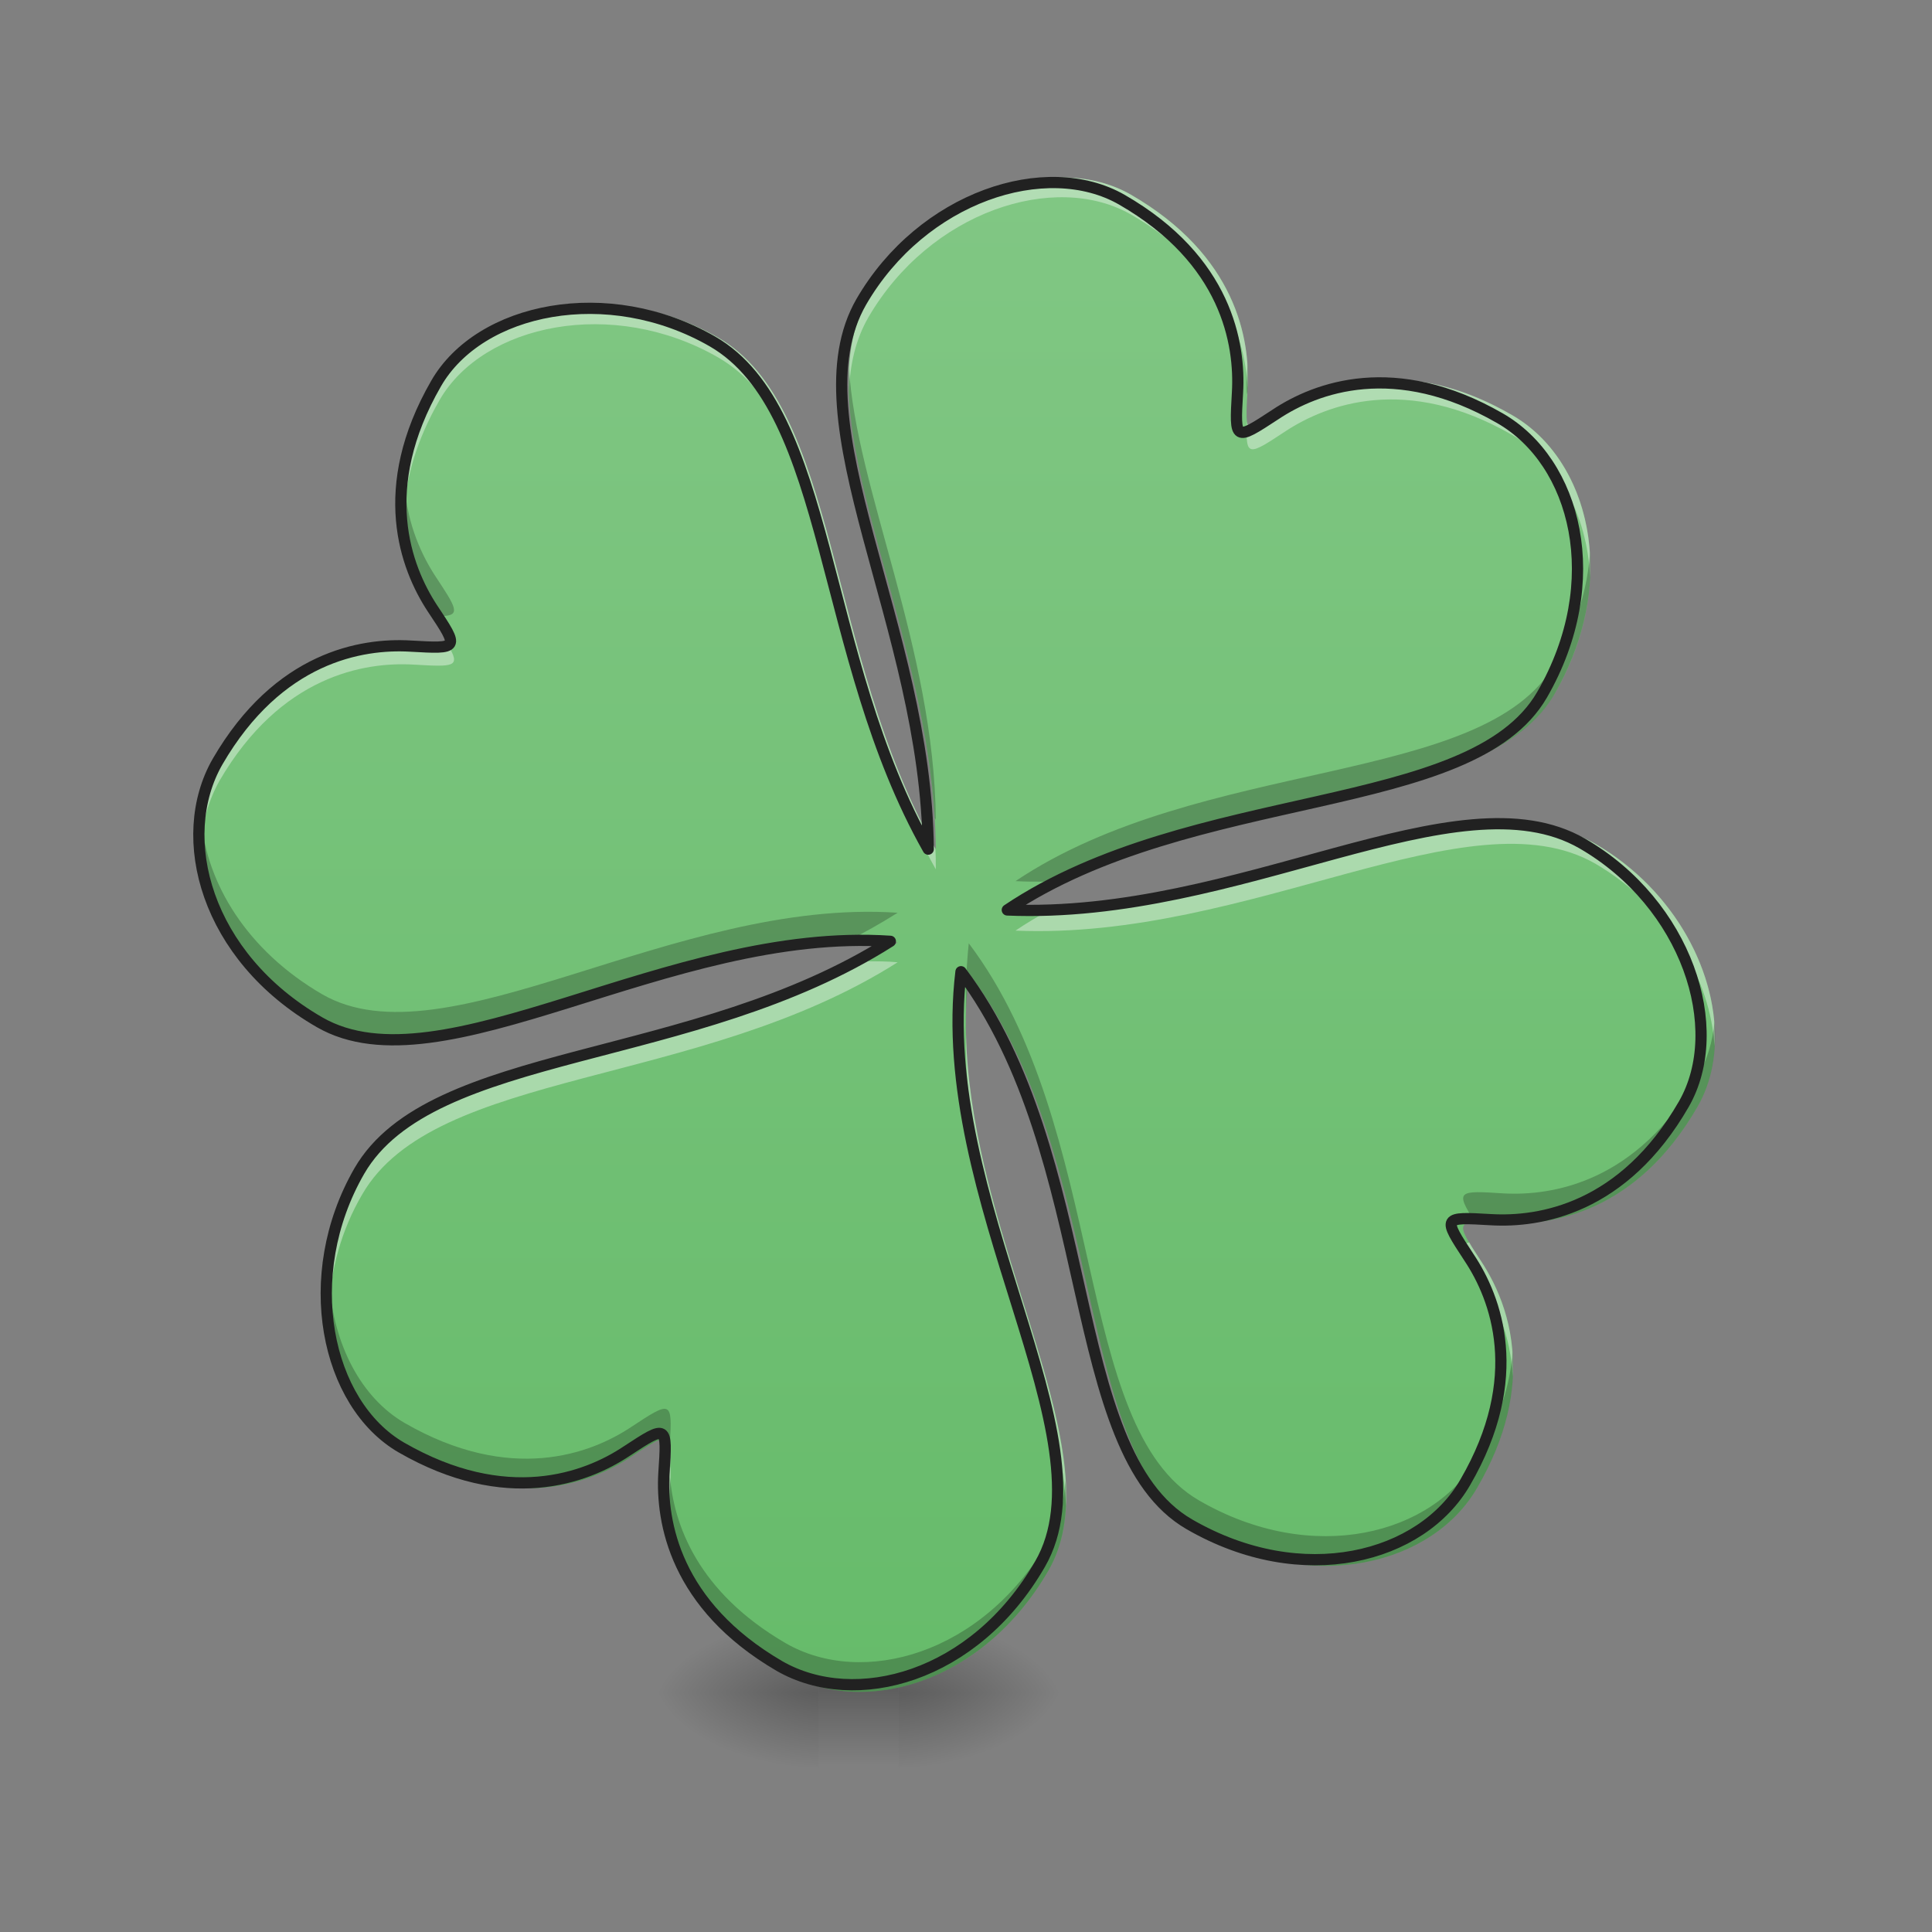 <?xml version="1.0" encoding="UTF-8"?>
<svg xmlns="http://www.w3.org/2000/svg" xmlns:xlink="http://www.w3.org/1999/xlink" width="16px" height="16px" viewBox="0 0 16 16" version="1.1">
<rect x="0" y="0" width="16" height="16" fill="#808080" stroke="none"/>
<defs>
<radialGradient id="radial0" gradientUnits="userSpaceOnUse" cx="450.909" cy="189.579" fx="450.909" fy="189.579" r="21.167" gradientTransform="matrix(0,-0.039,-0.07,-0,20.608,31.798)">
<stop offset="0" style="stop-color:rgb(0%,0%,0%);stop-opacity:0.314;"/>
<stop offset="0.222" style="stop-color:rgb(0%,0%,0%);stop-opacity:0.275;"/>
<stop offset="1" style="stop-color:rgb(0%,0%,0%);stop-opacity:0;"/>
</radialGradient>
<radialGradient id="radial1" gradientUnits="userSpaceOnUse" cx="450.909" cy="189.579" fx="450.909" fy="189.579" r="21.167" gradientTransform="matrix(-0,0.039,0.07,0,-6.385,-3.764)">
<stop offset="0" style="stop-color:rgb(0%,0%,0%);stop-opacity:0.314;"/>
<stop offset="0.222" style="stop-color:rgb(0%,0%,0%);stop-opacity:0.275;"/>
<stop offset="1" style="stop-color:rgb(0%,0%,0%);stop-opacity:0;"/>
</radialGradient>
<radialGradient id="radial2" gradientUnits="userSpaceOnUse" cx="450.909" cy="189.579" fx="450.909" fy="189.579" r="21.167" gradientTransform="matrix(-0,-0.039,0.07,-0,-6.385,31.798)">
<stop offset="0" style="stop-color:rgb(0%,0%,0%);stop-opacity:0.314;"/>
<stop offset="0.222" style="stop-color:rgb(0%,0%,0%);stop-opacity:0.275;"/>
<stop offset="1" style="stop-color:rgb(0%,0%,0%);stop-opacity:0;"/>
</radialGradient>
<radialGradient id="radial3" gradientUnits="userSpaceOnUse" cx="450.909" cy="189.579" fx="450.909" fy="189.579" r="21.167" gradientTransform="matrix(0,0.039,-0.07,0,20.608,-3.764)">
<stop offset="0" style="stop-color:rgb(0%,0%,0%);stop-opacity:0.314;"/>
<stop offset="0.222" style="stop-color:rgb(0%,0%,0%);stop-opacity:0.275;"/>
<stop offset="1" style="stop-color:rgb(0%,0%,0%);stop-opacity:0;"/>
</radialGradient>
<linearGradient id="linear0" gradientUnits="userSpaceOnUse" x1="255.323" y1="233.5" x2="255.323" y2="254.667" gradientTransform="matrix(0.002,0,0,0.031,6.624,6.719)">
<stop offset="0" style="stop-color:rgb(0%,0%,0%);stop-opacity:0.275;"/>
<stop offset="1" style="stop-color:rgb(0%,0%,0%);stop-opacity:0;"/>
</linearGradient>
<linearGradient id="linear1" gradientUnits="userSpaceOnUse" x1="254" y1="233.5" x2="254" y2="-168.667" gradientTransform="matrix(0.032,0,0,0.032,-0.081,6.7)">
<stop offset="0" style="stop-color:rgb(40%,73.333%,41.569%);stop-opacity:1;"/>
<stop offset="1" style="stop-color:rgb(50.588%,78.039%,51.765%);stop-opacity:1;"/>
</linearGradient>
</defs>
<g id="surface1">
<path style=" stroke:none;fill-rule:nonzero;fill:url(#radial0);" d="M 7.441 14.016 L 8.766 14.016 L 8.766 13.355 L 7.441 13.355 Z M 7.441 14.016 "/>
<path style=" stroke:none;fill-rule:nonzero;fill:url(#radial1);" d="M 6.781 14.016 L 5.457 14.016 L 5.457 14.68 L 6.781 14.68 Z M 6.781 14.016 "/>
<path style=" stroke:none;fill-rule:nonzero;fill:url(#radial2);" d="M 6.781 14.016 L 5.457 14.016 L 5.457 13.355 L 6.781 13.355 Z M 6.781 14.016 "/>
<path style=" stroke:none;fill-rule:nonzero;fill:url(#radial3);" d="M 7.441 14.016 L 8.766 14.016 L 8.766 14.68 L 7.441 14.68 Z M 7.441 14.016 "/>
<path style=" stroke:none;fill-rule:nonzero;fill:url(#linear0);" d="M 6.781 13.852 L 7.441 13.852 L 7.441 14.68 L 6.781 14.68 Z M 6.781 13.852 "/>
<path style=" stroke:none;fill-rule:nonzero;fill:url(#linear1);" d="M 9.367 1.613 C 8.734 1.25 7.699 1.59 7.191 2.465 C 6.617 3.461 7.734 5.176 7.75 7.035 C 6.836 5.418 6.949 3.375 5.949 2.797 C 5.074 2.293 4.004 2.516 3.641 3.148 C 3.137 4.023 3.387 4.684 3.609 5.023 C 3.836 5.363 3.836 5.363 3.426 5.34 C 3.02 5.316 2.324 5.43 1.816 6.305 C 1.453 6.938 1.719 7.934 2.668 8.48 C 3.691 9.07 5.578 7.68 7.434 7.805 C 5.793 8.848 3.602 8.684 3 9.723 C 2.496 10.598 2.723 11.668 3.352 12.031 C 4.227 12.535 4.891 12.289 5.23 12.062 C 5.57 11.84 5.57 11.84 5.543 12.246 C 5.52 12.652 5.637 13.348 6.508 13.855 C 7.141 14.219 8.137 13.953 8.684 13.004 C 9.293 11.949 7.793 9.969 8.023 8.059 C 9.184 9.598 8.875 12.062 9.93 12.672 C 10.875 13.219 11.871 12.953 12.234 12.32 C 12.742 11.445 12.492 10.785 12.266 10.445 C 12.043 10.105 12.043 10.105 12.449 10.129 C 12.855 10.152 13.555 10.039 14.059 9.164 C 14.422 8.531 14.082 7.492 13.211 6.988 C 12.168 6.387 10.352 7.625 8.41 7.543 C 9.953 6.508 12.285 6.766 12.875 5.746 C 13.422 4.797 13.156 3.801 12.523 3.438 C 11.648 2.934 10.988 3.18 10.648 3.406 C 10.309 3.629 10.309 3.629 10.332 3.223 C 10.355 2.816 10.242 2.117 9.367 1.613 Z M 9.367 1.613 "/>
<path style=" stroke:none;fill-rule:nonzero;fill:rgb(100%,100%,100%);fill-opacity:0.392;" d="M 8.797 1.469 C 8.223 1.469 7.562 1.82 7.191 2.465 C 7.062 2.688 7.02 2.953 7.031 3.246 C 7.039 3.016 7.086 2.812 7.191 2.629 C 7.699 1.754 8.734 1.414 9.367 1.777 C 10.125 2.215 10.312 2.797 10.332 3.211 C 10.355 2.801 10.23 2.113 9.367 1.613 C 9.199 1.516 9.004 1.469 8.797 1.469 Z M 4.93 2.52 C 4.371 2.52 3.867 2.754 3.641 3.148 C 3.402 3.562 3.332 3.926 3.348 4.23 C 3.363 3.961 3.445 3.652 3.641 3.312 C 4.004 2.684 5.074 2.457 5.949 2.961 C 6.949 3.539 6.836 5.582 7.75 7.199 C 7.75 7.141 7.75 7.086 7.746 7.027 C 6.836 5.41 6.945 3.371 5.949 2.797 C 5.621 2.609 5.266 2.52 4.93 2.52 Z M 11.508 3.141 C 11.133 3.145 10.84 3.281 10.648 3.406 C 10.414 3.559 10.34 3.609 10.328 3.492 C 10.312 3.793 10.34 3.773 10.648 3.57 C 10.988 3.348 11.648 3.098 12.523 3.602 C 12.898 3.816 13.145 4.258 13.168 4.777 C 13.195 4.188 12.938 3.676 12.523 3.438 C 12.141 3.215 11.801 3.141 11.508 3.141 Z M 3.348 5.336 C 2.934 5.332 2.293 5.484 1.816 6.305 C 1.703 6.508 1.648 6.746 1.664 7 C 1.676 6.809 1.727 6.629 1.816 6.469 C 2.324 5.594 3.02 5.48 3.426 5.504 C 3.758 5.523 3.82 5.527 3.711 5.344 C 3.66 5.355 3.566 5.348 3.426 5.34 C 3.402 5.34 3.375 5.336 3.348 5.336 Z M 12.516 6.824 C 11.516 6.82 10.141 7.523 8.672 7.547 C 8.582 7.598 8.496 7.648 8.41 7.707 C 10.352 7.789 12.168 6.555 13.211 7.152 C 13.82 7.508 14.168 8.117 14.199 8.668 C 14.238 8.078 13.879 7.375 13.211 6.988 C 13.008 6.871 12.773 6.824 12.516 6.824 Z M 7.176 7.961 C 7.172 7.961 7.172 7.961 7.168 7.961 C 5.562 8.832 3.57 8.738 3 9.723 C 2.797 10.082 2.711 10.473 2.727 10.832 C 2.738 10.52 2.824 10.191 3 9.891 C 3.602 8.848 5.793 9.012 7.434 7.969 C 7.348 7.961 7.262 7.961 7.176 7.961 Z M 8 8.562 C 7.969 10 8.785 11.441 8.828 12.469 C 8.875 11.469 8.031 10.023 8 8.562 Z M 12.168 10.289 C 12.07 10.309 12.117 10.383 12.266 10.609 C 12.387 10.789 12.512 11.059 12.527 11.402 C 12.551 10.977 12.402 10.652 12.266 10.445 C 12.227 10.383 12.191 10.332 12.168 10.289 Z M 5.551 12.141 C 5.547 12.172 5.547 12.207 5.543 12.246 C 5.543 12.301 5.539 12.359 5.543 12.422 C 5.543 12.418 5.543 12.414 5.543 12.41 C 5.551 12.281 5.559 12.195 5.551 12.141 Z M 5.551 12.141 "/>
<path style=" stroke:none;fill-rule:nonzero;fill:rgb(0%,0%,0%);fill-opacity:0.235;" d="M 10.332 3.008 C 10.324 3.133 10.32 3.219 10.328 3.266 C 10.332 3.25 10.332 3.238 10.332 3.223 C 10.336 3.156 10.336 3.086 10.332 3.008 Z M 7.031 3.043 C 6.973 4 7.652 5.336 7.742 6.773 C 7.746 6.777 7.746 6.785 7.75 6.789 C 7.738 5.371 7.086 4.039 7.031 3.043 Z M 3.352 4.027 C 3.316 4.469 3.469 4.812 3.609 5.023 C 3.629 5.055 3.645 5.078 3.66 5.102 C 3.82 5.098 3.777 5.031 3.609 4.777 C 3.496 4.605 3.375 4.352 3.352 4.027 Z M 13.168 4.574 C 13.148 4.871 13.055 5.188 12.875 5.5 C 12.285 6.52 9.953 6.262 8.41 7.297 C 8.555 7.305 8.695 7.301 8.84 7.297 C 10.355 6.543 12.34 6.676 12.875 5.746 C 13.105 5.344 13.191 4.938 13.168 4.574 Z M 1.668 6.793 C 1.613 7.375 1.941 8.059 2.668 8.48 C 3.609 9.023 5.293 7.883 7.004 7.801 C 7.152 7.727 7.293 7.648 7.434 7.559 C 5.578 7.434 3.691 8.824 2.668 8.234 C 2.043 7.871 1.711 7.312 1.668 6.793 Z M 8.023 7.812 C 8.004 7.992 7.996 8.176 8.004 8.359 C 8.004 8.258 8.012 8.156 8.023 8.059 C 9.184 9.598 8.875 12.062 9.93 12.672 C 10.875 13.219 11.871 12.953 12.234 12.32 C 12.484 11.891 12.551 11.512 12.527 11.195 C 12.508 11.457 12.422 11.75 12.234 12.074 C 11.871 12.707 10.875 12.973 9.93 12.426 C 8.875 11.816 9.184 9.352 8.023 7.812 Z M 14.199 8.461 C 14.184 8.625 14.137 8.781 14.059 8.918 C 13.555 9.793 12.855 9.906 12.449 9.883 C 12.078 9.859 12.047 9.859 12.215 10.121 C 12.27 10.117 12.348 10.121 12.449 10.129 C 12.855 10.152 13.555 10.039 14.059 9.164 C 14.176 8.961 14.219 8.719 14.199 8.461 Z M 2.727 10.625 C 2.691 11.23 2.93 11.789 3.352 12.031 C 4.227 12.535 4.891 12.289 5.23 12.062 C 5.449 11.918 5.527 11.867 5.547 11.957 C 5.57 11.594 5.555 11.602 5.23 11.816 C 4.891 12.043 4.227 12.289 3.352 11.785 C 2.988 11.574 2.762 11.133 2.727 10.625 Z M 5.547 12.215 C 5.547 12.227 5.547 12.234 5.543 12.246 C 5.52 12.652 5.637 13.348 6.508 13.855 C 7.141 14.219 8.137 13.953 8.684 13.004 C 8.805 12.793 8.844 12.543 8.824 12.262 C 8.812 12.445 8.77 12.609 8.684 12.758 C 8.137 13.707 7.141 13.973 6.508 13.609 C 5.777 13.184 5.578 12.625 5.547 12.215 Z M 5.547 12.215 "/>
<path style="fill:none;stroke-width:3;stroke-linecap:round;stroke-linejoin:round;stroke:rgb(12.941%,12.941%,12.941%);stroke-opacity:1;stroke-miterlimit:4;" d="M 299.721 -163.38 C 279.473 -175.004 246.351 -164.13 230.103 -136.133 C 211.73 -104.261 247.476 -49.391 247.976 10.104 C 218.729 -41.642 222.354 -107.01 190.357 -125.509 C 162.359 -141.632 128.113 -134.508 116.489 -114.26 C 100.365 -86.262 108.365 -65.139 115.489 -54.265 C 122.738 -43.391 122.738 -43.391 109.615 -44.141 C 96.616 -44.891 74.368 -41.267 58.119 -13.269 C 46.496 6.979 54.995 38.851 85.367 56.349 C 118.114 75.222 178.483 30.727 237.852 34.726 C 185.357 68.098 115.239 62.848 95.991 96.095 C 79.867 124.093 87.117 158.339 107.24 169.963 C 135.237 186.087 156.485 178.212 167.359 170.963 C 178.233 163.839 178.233 163.839 177.358 176.838 C 176.608 189.836 180.358 212.084 208.23 228.333 C 228.478 239.957 260.35 231.457 277.848 201.085 C 297.347 167.338 249.351 103.97 256.725 42.85 C 293.847 92.096 283.973 170.963 317.72 190.461 C 347.967 207.96 379.839 199.46 391.463 179.212 C 407.711 151.215 399.712 130.092 392.463 119.218 C 385.338 108.344 385.338 108.344 398.337 109.094 C 411.336 109.844 433.709 106.219 449.832 78.222 C 461.456 57.974 450.582 24.727 422.71 8.604 C 389.338 -10.645 331.218 28.977 269.099 26.352 C 318.47 -6.77 393.087 1.479 411.961 -31.143 C 429.459 -61.515 420.96 -93.387 400.712 -105.011 C 372.714 -121.134 351.591 -113.26 340.717 -106.01 C 329.844 -98.886 329.844 -98.886 330.593 -111.885 C 331.343 -124.884 327.719 -147.256 299.721 -163.38 Z M 299.721 -163.38 " transform="matrix(0.031,0,0,0.031,0,6.719)"/>
</g>
</svg>
